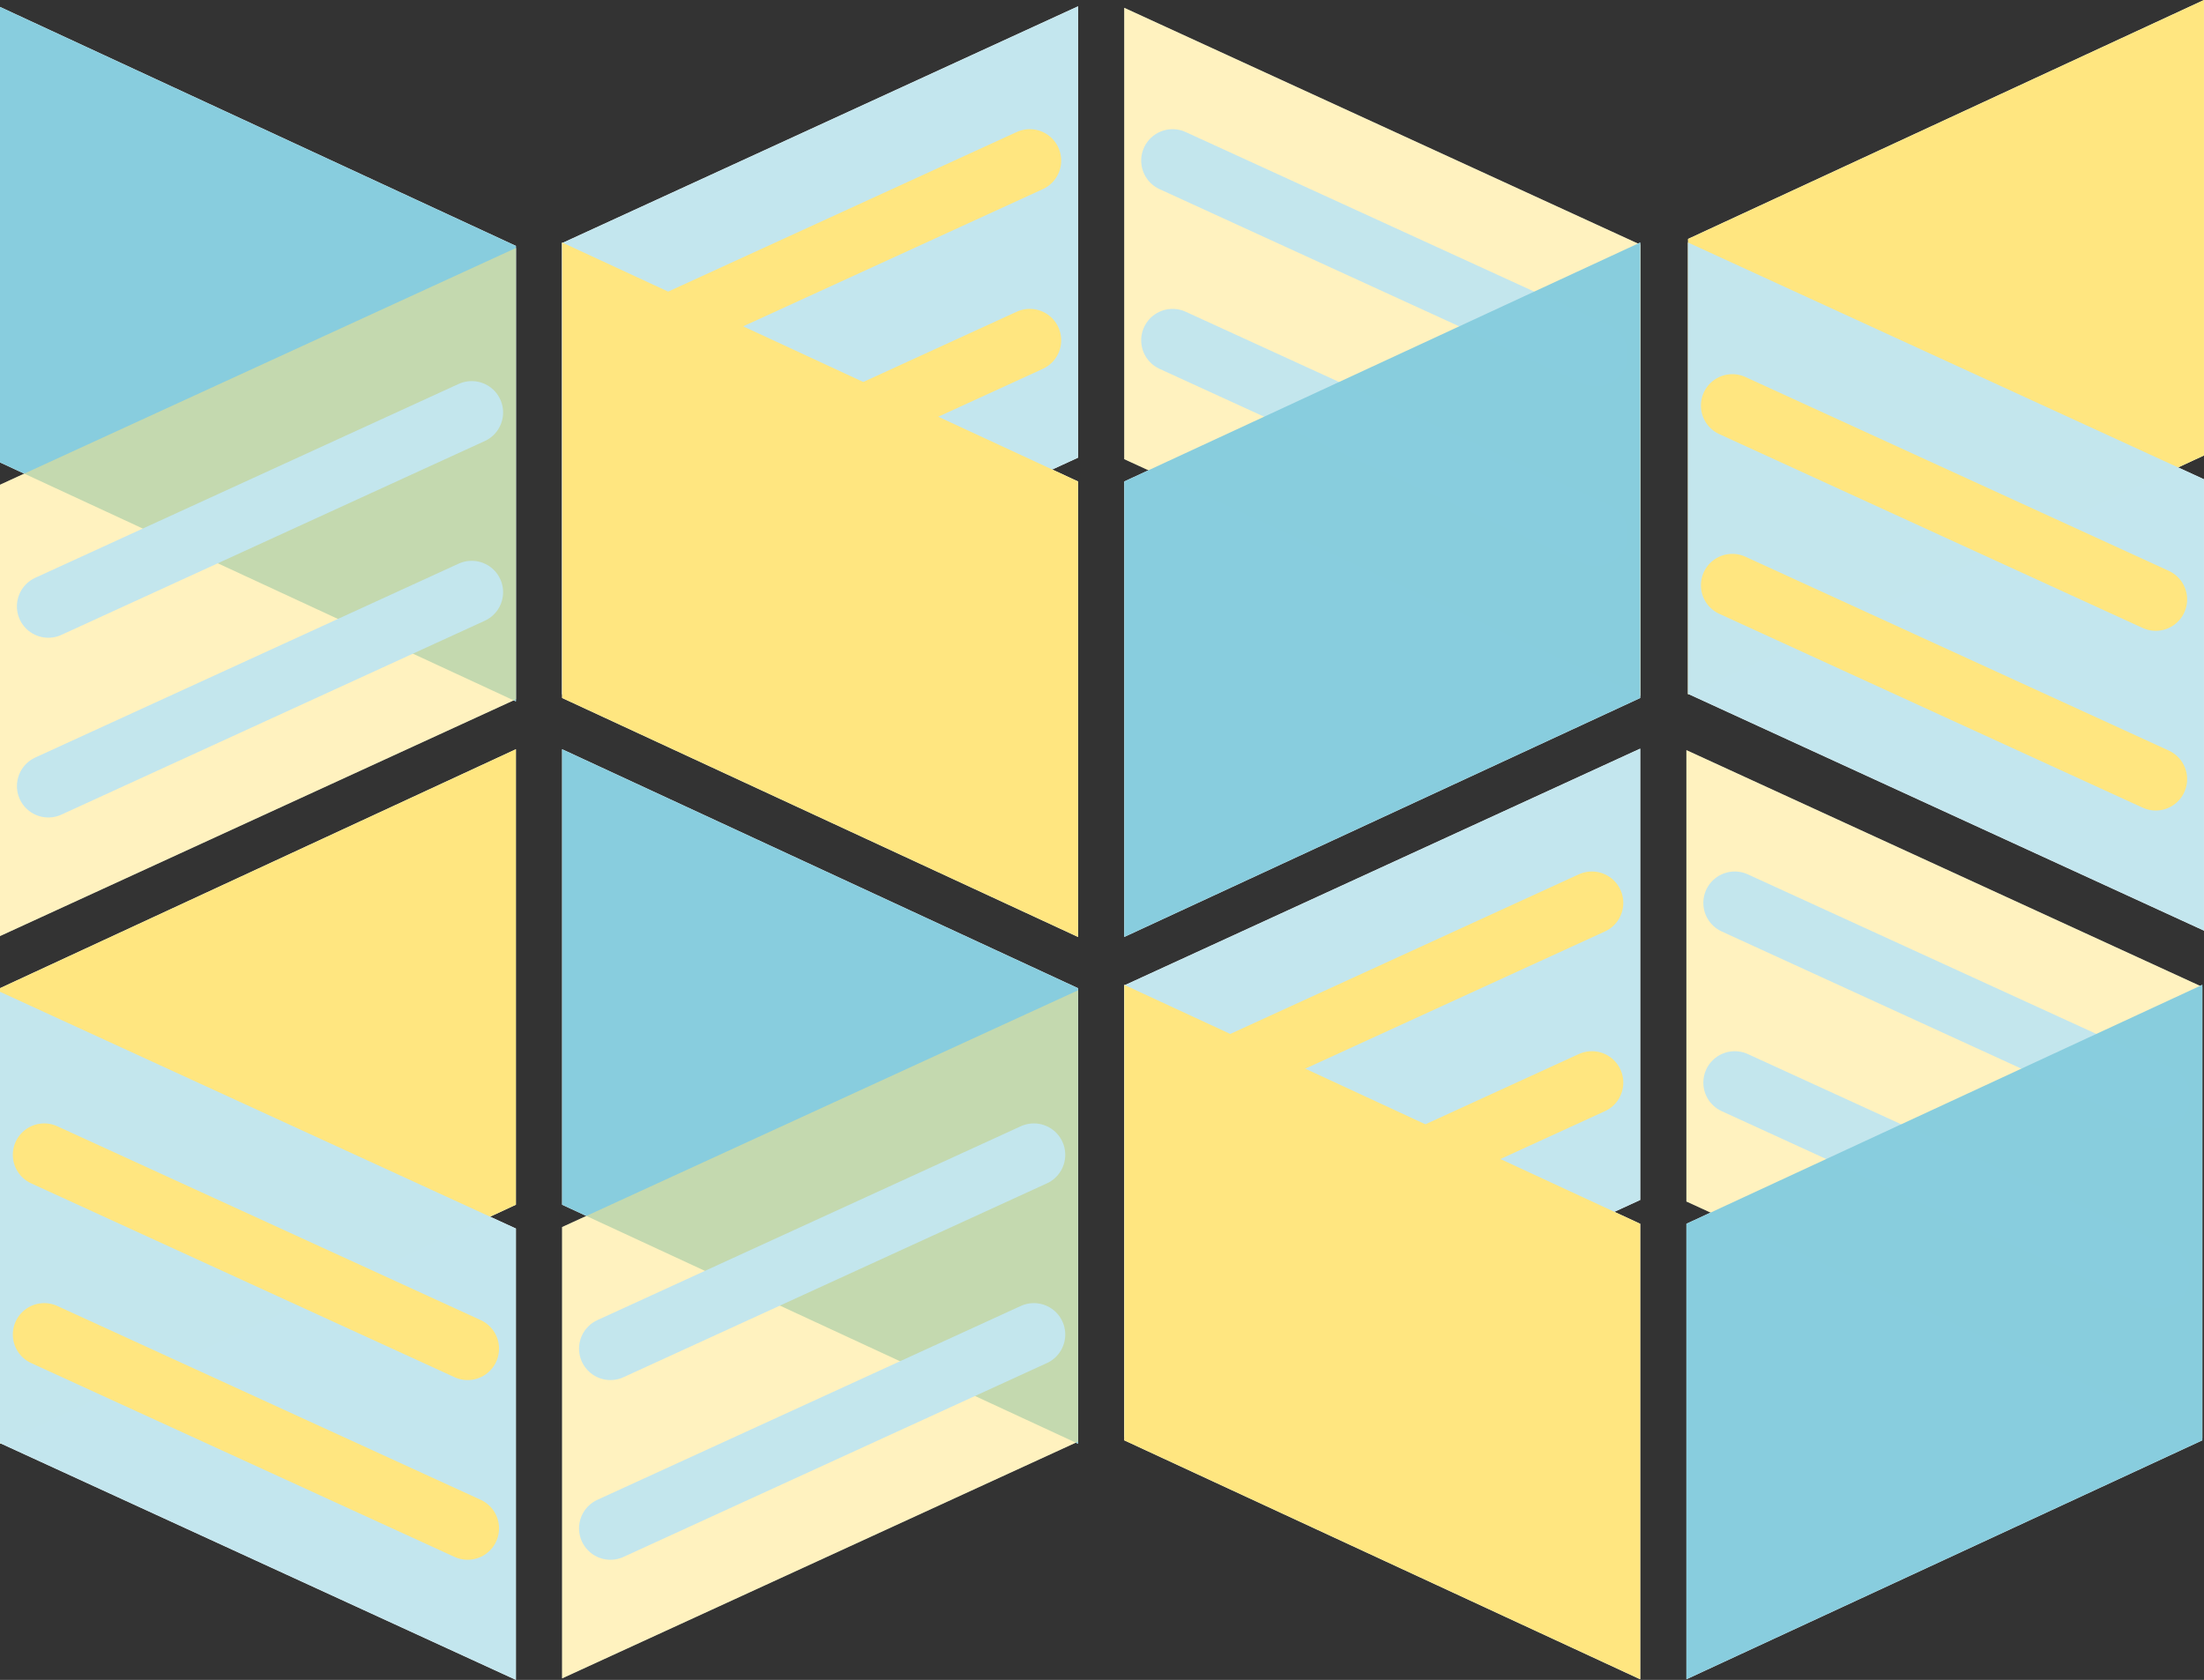 <?xml version="1.0" encoding="UTF-8" standalone="no"?>
<!-- Created with Inkscape (http://www.inkscape.org/) -->

<svg
   xmlns:dc="http://purl.org/dc/elements/1.1/"
   xmlns:cc="http://creativecommons.org/ns#"
   xmlns:rdf="http://www.w3.org/1999/02/22-rdf-syntax-ns#"
   xmlns:svg="http://www.w3.org/2000/svg"
   xmlns="http://www.w3.org/2000/svg"
   xmlns:sodipodi="http://sodipodi.sourceforge.net/DTD/sodipodi-0.dtd"
   xmlns:inkscape="http://www.inkscape.org/namespaces/inkscape"
   width="73.058mm"
   height="55.695mm"
   viewBox="0 0 73.058 55.695"
   version="1.1"
   id="svg5715"
   inkscape:version="0.92.1 r15371"
   sodipodi:docname="background.svg">
  <rect x="0" y="0" width="73.058" height="55.695" fill="#333333" stroke="none"/>
  <defs
     id="defs5709" />
  <sodipodi:namedview
     id="base"
     pagecolor="#ffffff"
     bordercolor="#666666"
     borderopacity="1.0"
     inkscape:pageopacity="0.0"
     inkscape:pageshadow="2"
     inkscape:zoom="2.8284271"
     inkscape:cx="122.06462"
     inkscape:cy="119.25455"
     inkscape:document-units="mm"
     inkscape:current-layer="g4867"
     showgrid="false"
     inkscape:window-width="1536"
     inkscape:window-height="801"
     inkscape:window-x="-8"
     inkscape:window-y="-8"
     inkscape:window-maximized="1"
     fit-margin-top="0"
     fit-margin-left="0"
     fit-margin-right="0"
     fit-margin-bottom="0" />
  <g
     inkscape:label="Layer 1"
     inkscape:groupmode="layer"
     id="layer1"
     transform="translate(45.936,17.627)">
    <g
       id="g4867">
      <path
         id="rect6625-6-7-8-5"
         d="M -27.303,38.018 V 23.056 l 17.101,-7.85 v 14.963 z"
         style="opacity:1;fill:#ffffff;fill-opacity:1;fill-rule:nonzero;stroke:#000000;stroke-width:0;stroke-linecap:round;stroke-linejoin:miter;stroke-miterlimit:4;stroke-dasharray:none;stroke-dashoffset:0;stroke-opacity:1;paint-order:stroke fill markers"
         inkscape:connector-curvature="0" />
      <path
         id="rect6625-6-4-4-7-86"
         d="M 9.965,38.048 V 22.947 L 27.066,15.025 V 30.126 Z"
         style="opacity:1;fill:#ffffff;fill-opacity:1;fill-rule:nonzero;stroke:#000000;stroke-width:0;stroke-linecap:round;stroke-linejoin:miter;stroke-miterlimit:4;stroke-dasharray:none;stroke-dashoffset:0;stroke-opacity:1;paint-order:stroke fill markers"
         inkscape:connector-curvature="0" />
      <path
         inkscape:connector-curvature="0"
         id="rect6625-0-73-5-28"
         d="M 8.433,38.048 V 22.947 L -8.669,15.025 v 15.101 z"
         style="opacity:1;fill:#ffffff;fill-opacity:1;fill-rule:nonzero;stroke:#000000;stroke-width:0;stroke-linecap:round;stroke-linejoin:miter;stroke-miterlimit:4;stroke-dasharray:none;stroke-dashoffset:0;stroke-opacity:1;paint-order:stroke fill markers" />
      <path
         id="rect6625-6-4-4-8"
         d="M -27.303,7.214 V 22.315 l 17.101,7.923 V 15.136 Z"
         style="opacity:1;fill:#ffffff;fill-opacity:1;fill-rule:nonzero;stroke:#000000;stroke-width:0;stroke-linecap:round;stroke-linejoin:miter;stroke-miterlimit:4;stroke-dasharray:none;stroke-dashoffset:0;stroke-opacity:1;paint-order:stroke fill markers"
         inkscape:connector-curvature="0" />
      <path
         inkscape:connector-curvature="0"
         id="rect6625-0-73-53"
         d="M -28.835,7.214 V 22.315 L -45.936,30.237 V 15.136 Z"
         style="opacity:1;fill:#ffffff;fill-opacity:1;fill-rule:nonzero;stroke:#000000;stroke-width:0;stroke-linecap:round;stroke-linejoin:miter;stroke-miterlimit:4;stroke-dasharray:none;stroke-dashoffset:0;stroke-opacity:1;paint-order:stroke fill markers" />
      <path
         sodipodi:nodetypes="cc"
         inkscape:connector-curvature="0"
         id="path4969-09-9"
         d="m -44.47,28.533 14.035,6.427"
         style="opacity:1;fill:#ffffff;fill-opacity:1;stroke:#000000;stroke-width:0;stroke-linecap:round;stroke-linejoin:miter;stroke-miterlimit:4;stroke-dasharray:none;stroke-opacity:1" />
      <path
         sodipodi:nodetypes="cc"
         inkscape:connector-curvature="0"
         id="path4969-8-5-4"
         d="m -44.47,26.557 14.035,6.427"
         style="opacity:1;fill:#ffffff;fill-opacity:1;stroke:#000000;stroke-width:0;stroke-linecap:round;stroke-linejoin:miter;stroke-miterlimit:4;stroke-dasharray:none;stroke-opacity:1" />
      <path
         sodipodi:nodetypes="cc"
         inkscape:connector-curvature="0"
         id="path4969-0-8-6"
         d="m -44.47,26.557 14.035,6.427"
         style="opacity:1;fill:#ffffff;fill-opacity:1;stroke:#000000;stroke-width:0;stroke-linecap:round;stroke-linejoin:miter;stroke-miterlimit:4;stroke-dasharray:none;stroke-opacity:1" />
      <path
         sodipodi:nodetypes="cc"
         inkscape:connector-curvature="0"
         id="path4969-8-9-0-0"
         d="m -44.47,24.581 14.035,6.427"
         style="opacity:1;fill:#ffffff;fill-opacity:1;stroke:#000000;stroke-width:0;stroke-linecap:round;stroke-linejoin:miter;stroke-miterlimit:4;stroke-dasharray:none;stroke-opacity:1" />
      <path
         sodipodi:nodetypes="cc"
         inkscape:connector-curvature="0"
         id="path4969-8-0-6-1"
         d="m -44.47,22.605 14.035,6.427"
         style="opacity:1;fill:#ffffff;fill-opacity:1;stroke:#000000;stroke-width:0;stroke-linecap:round;stroke-linejoin:miter;stroke-miterlimit:4;stroke-dasharray:none;stroke-opacity:1" />
      <path
         sodipodi:nodetypes="cc"
         inkscape:connector-curvature="0"
         id="path4969-8-9-5-4-65"
         d="m -44.47,20.63 14.035,6.427"
         style="opacity:1;fill:#ffffff;fill-opacity:1;stroke:#000000;stroke-width:0;stroke-linecap:round;stroke-linejoin:miter;stroke-miterlimit:4;stroke-dasharray:none;stroke-opacity:1" />
      <path
         sodipodi:nodetypes="cc"
         inkscape:connector-curvature="0"
         id="path4969-8-1-2-77"
         d="m -44.47,18.654 14.035,6.427"
         style="opacity:1;fill:#ffffff;fill-opacity:1;stroke:#000000;stroke-width:0;stroke-linecap:round;stroke-linejoin:miter;stroke-miterlimit:4;stroke-dasharray:none;stroke-opacity:1" />
      <path
         sodipodi:nodetypes="cc"
         inkscape:connector-curvature="0"
         id="path4969-87-8-1"
         d="m -11.666,28.533 -14.035,6.427"
         style="opacity:1;fill:#ffffff;fill-opacity:1;stroke:#000000;stroke-width:0;stroke-linecap:round;stroke-linejoin:miter;stroke-miterlimit:4;stroke-dasharray:none;stroke-opacity:1" />
      <path
         sodipodi:nodetypes="cc"
         inkscape:connector-curvature="0"
         id="path4969-8-96-2-60"
         d="m -11.666,26.557 -14.035,6.427"
         style="opacity:1;fill:#ffffff;fill-opacity:1;stroke:#000000;stroke-width:0;stroke-linecap:round;stroke-linejoin:miter;stroke-miterlimit:4;stroke-dasharray:none;stroke-opacity:1" />
      <path
         sodipodi:nodetypes="cc"
         inkscape:connector-curvature="0"
         id="path4969-8-9-6-8-2"
         d="m -11.666,24.581 -14.035,6.427"
         style="opacity:1;fill:#ffffff;fill-opacity:1;stroke:#000000;stroke-width:0;stroke-linecap:round;stroke-linejoin:miter;stroke-miterlimit:4;stroke-dasharray:none;stroke-opacity:1" />
      <path
         sodipodi:nodetypes="cc"
         inkscape:connector-curvature="0"
         id="path4969-8-0-3-7-0"
         d="m -11.666,22.605 -14.035,6.427"
         style="opacity:1;fill:#ffffff;fill-opacity:1;stroke:#000000;stroke-width:0;stroke-linecap:round;stroke-linejoin:miter;stroke-miterlimit:4;stroke-dasharray:none;stroke-opacity:1" />
      <path
         sodipodi:nodetypes="cc"
         inkscape:connector-curvature="0"
         id="path4969-8-9-5-6-9-61"
         d="m -11.666,20.63 -14.035,6.427"
         style="opacity:1;fill:#ffffff;fill-opacity:1;stroke:#000000;stroke-width:0;stroke-linecap:round;stroke-linejoin:miter;stroke-miterlimit:4;stroke-dasharray:none;stroke-opacity:1" />
      <path
         sodipodi:nodetypes="cc"
         inkscape:connector-curvature="0"
         id="path4969-8-1-7-4-63"
         d="m -11.666,18.654 -14.035,6.427"
         style="opacity:1;fill:#ffffff;fill-opacity:1;stroke:#000000;stroke-width:0;stroke-linecap:round;stroke-linejoin:miter;stroke-miterlimit:4;stroke-dasharray:none;stroke-opacity:1" />
      <path
         id="rect6625-6-7-8-8-03"
         d="M 9.965,7.244 V 22.207 L 27.066,30.057 V 15.094 Z"
         style="opacity:1;fill:#ffffff;fill-opacity:1;fill-rule:nonzero;stroke:#000000;stroke-width:0;stroke-linecap:round;stroke-linejoin:miter;stroke-miterlimit:4;stroke-dasharray:none;stroke-dashoffset:0;stroke-opacity:1;paint-order:stroke fill markers"
         inkscape:connector-curvature="0" />
      <path
         id="rect6625-8-3-5-6"
         d="M 8.433,7.194 V 22.157 L -8.669,30.007 V 15.044 Z"
         style="opacity:1;fill:#ffffff;fill-opacity:1;fill-rule:nonzero;stroke:#000000;stroke-width:0;stroke-linecap:round;stroke-linejoin:miter;stroke-miterlimit:4;stroke-dasharray:none;stroke-dashoffset:0;stroke-opacity:1;paint-order:stroke fill markers"
         inkscape:connector-curvature="0" />
      <path
         sodipodi:nodetypes="cc"
         inkscape:connector-curvature="0"
         id="path4969-09-8-1"
         d="M -7.202,16.729 6.832,10.301"
         style="opacity:1;fill:#ffffff;fill-opacity:1;stroke:#000000;stroke-width:0;stroke-linecap:round;stroke-linejoin:miter;stroke-miterlimit:4;stroke-dasharray:none;stroke-opacity:1" />
      <path
         sodipodi:nodetypes="cc"
         inkscape:connector-curvature="0"
         id="path4969-8-5-5-8"
         d="M -7.202,18.705 6.832,12.277"
         style="opacity:1;fill:#ffffff;fill-opacity:1;stroke:#000000;stroke-width:0;stroke-linecap:round;stroke-linejoin:miter;stroke-miterlimit:4;stroke-dasharray:none;stroke-opacity:1" />
      <path
         sodipodi:nodetypes="cc"
         inkscape:connector-curvature="0"
         id="path4969-0-8-5-8"
         d="M -7.202,18.705 6.832,12.277"
         style="opacity:1;fill:#ffffff;fill-opacity:1;stroke:#000000;stroke-width:0;stroke-linecap:round;stroke-linejoin:miter;stroke-miterlimit:4;stroke-dasharray:none;stroke-opacity:1" />
      <path
         sodipodi:nodetypes="cc"
         inkscape:connector-curvature="0"
         id="path4969-8-9-0-9-7"
         d="M -7.202,20.681 6.832,14.253"
         style="opacity:1;fill:#ffffff;fill-opacity:1;stroke:#000000;stroke-width:0;stroke-linecap:round;stroke-linejoin:miter;stroke-miterlimit:4;stroke-dasharray:none;stroke-opacity:1" />
      <path
         sodipodi:nodetypes="cc"
         inkscape:connector-curvature="0"
         id="path4969-8-0-6-0-4"
         d="M -7.202,22.657 6.832,16.229"
         style="opacity:1;fill:#ffffff;fill-opacity:1;stroke:#000000;stroke-width:0;stroke-linecap:round;stroke-linejoin:miter;stroke-miterlimit:4;stroke-dasharray:none;stroke-opacity:1" />
      <path
         sodipodi:nodetypes="cc"
         inkscape:connector-curvature="0"
         id="path4969-8-9-5-4-3-9"
         d="M -7.202,24.632 6.832,18.205"
         style="opacity:1;fill:#ffffff;fill-opacity:1;stroke:#000000;stroke-width:0;stroke-linecap:round;stroke-linejoin:miter;stroke-miterlimit:4;stroke-dasharray:none;stroke-opacity:1" />
      <path
         sodipodi:nodetypes="cc"
         inkscape:connector-curvature="0"
         id="path4969-8-1-2-7-74"
         d="M -7.202,26.608 6.832,20.181"
         style="opacity:1;fill:#ffffff;fill-opacity:1;stroke:#000000;stroke-width:0;stroke-linecap:round;stroke-linejoin:miter;stroke-miterlimit:4;stroke-dasharray:none;stroke-opacity:1" />
      <path
         sodipodi:nodetypes="cc"
         inkscape:connector-curvature="0"
         id="path4969-87-8-0-7"
         d="M 25.602,16.729 11.567,10.301"
         style="opacity:1;fill:#ffffff;fill-opacity:1;stroke:#000000;stroke-width:0;stroke-linecap:round;stroke-linejoin:miter;stroke-miterlimit:4;stroke-dasharray:none;stroke-opacity:1" />
      <path
         sodipodi:nodetypes="cc"
         inkscape:connector-curvature="0"
         id="path4969-8-96-2-8-63"
         d="M 25.602,18.705 11.567,12.277"
         style="opacity:1;fill:#ffffff;fill-opacity:1;stroke:#000000;stroke-width:0;stroke-linecap:round;stroke-linejoin:miter;stroke-miterlimit:4;stroke-dasharray:none;stroke-opacity:1" />
      <path
         sodipodi:nodetypes="cc"
         inkscape:connector-curvature="0"
         id="path4969-8-9-6-8-7-3"
         d="M 25.602,20.681 11.567,14.253"
         style="opacity:1;fill:#ffffff;fill-opacity:1;stroke:#000000;stroke-width:0;stroke-linecap:round;stroke-linejoin:miter;stroke-miterlimit:4;stroke-dasharray:none;stroke-opacity:1" />
      <path
         sodipodi:nodetypes="cc"
         inkscape:connector-curvature="0"
         id="path4969-8-0-3-7-4-6"
         d="M 25.602,22.657 11.567,16.229"
         style="opacity:1;fill:#ffffff;fill-opacity:1;stroke:#000000;stroke-width:0;stroke-linecap:round;stroke-linejoin:miter;stroke-miterlimit:4;stroke-dasharray:none;stroke-opacity:1" />
      <path
         sodipodi:nodetypes="cc"
         inkscape:connector-curvature="0"
         id="path4969-8-9-5-6-9-6-7"
         d="M 25.602,24.632 11.567,18.205"
         style="opacity:1;fill:#ffffff;fill-opacity:1;stroke:#000000;stroke-width:0;stroke-linecap:round;stroke-linejoin:miter;stroke-miterlimit:4;stroke-dasharray:none;stroke-opacity:1" />
      <path
         sodipodi:nodetypes="cc"
         inkscape:connector-curvature="0"
         id="path4969-8-1-7-4-6-30"
         d="M 25.602,26.608 11.567,20.181"
         style="opacity:1;fill:#ffffff;fill-opacity:1;stroke:#000000;stroke-width:0;stroke-linecap:round;stroke-linejoin:miter;stroke-miterlimit:4;stroke-dasharray:none;stroke-opacity:1" />
      <path
         id="rect6625-6-4-4"
         d="M -27.303,7.214 V 22.315 l 17.101,7.923 V 15.136 Z"
         style="opacity:0.99;fill:#87cdde;fill-opacity:1;fill-rule:nonzero;stroke:none;stroke-width:0.13;stroke-linecap:square;stroke-linejoin:miter;stroke-miterlimit:4;stroke-dasharray:none;stroke-dashoffset:0;stroke-opacity:1;paint-order:stroke fill markers"
         inkscape:connector-curvature="0" />
      <path
         id="rect6625-6-7-8"
         d="M -27.303,38.018 V 23.056 l 17.101,-7.85 v 14.963 z"
         style="opacity:0.5;fill:#ffe680;fill-opacity:1;fill-rule:nonzero;stroke:none;stroke-width:0.13;stroke-linecap:square;stroke-linejoin:miter;stroke-miterlimit:4;stroke-dasharray:none;stroke-dashoffset:0;stroke-opacity:1;paint-order:stroke fill markers"
         inkscape:connector-curvature="0" />
      <path
         id="rect6625-8-3-7"
         d="M -28.835,38.068 V 23.105 l -17.101,-7.85 v 14.963 z"
         style="opacity:1;fill:#ffffff;fill-opacity:1;fill-rule:nonzero;stroke:#000000;stroke-width:0;stroke-linecap:round;stroke-linejoin:miter;stroke-miterlimit:4;stroke-dasharray:none;stroke-dashoffset:0;stroke-opacity:1;paint-order:stroke fill markers"
         inkscape:connector-curvature="0" />
      <path
         inkscape:connector-curvature="0"
         id="rect6625-0-73"
         d="M -28.835,7.214 V 22.315 L -45.936,30.237 V 15.136 Z"
         style="opacity:1;fill:#ffe680;fill-opacity:1;fill-rule:nonzero;stroke:none;stroke-width:0.13;stroke-linecap:square;stroke-linejoin:miter;stroke-miterlimit:4;stroke-dasharray:none;stroke-dashoffset:0;stroke-opacity:1;paint-order:stroke fill markers" />
      <path
         id="rect6625-8-3"
         d="M -28.835,38.068 V 23.105 l -17.101,-7.85 v 14.963 z"
         style="opacity:0.99;fill:#c3e6ee;fill-opacity:1;fill-rule:nonzero;stroke:none;stroke-width:0.13;stroke-linecap:square;stroke-linejoin:miter;stroke-miterlimit:4;stroke-dasharray:none;stroke-dashoffset:0;stroke-opacity:1;paint-order:stroke fill markers"
         inkscape:connector-curvature="0" />
      <path
         sodipodi:nodetypes="cc"
         inkscape:connector-curvature="0"
         id="path4969-8-0-6"
         d="m -44.47,26.618 14.035,6.427"
         style="opacity:1;fill:#ffffff;fill-opacity:1;stroke:#ffe680;stroke-width:2.082;stroke-linecap:round;stroke-linejoin:bevel;stroke-miterlimit:4;stroke-dasharray:none;stroke-opacity:1" />
      <path
         sodipodi:nodetypes="cc"
         inkscape:connector-curvature="0"
         id="path4969-8-1-2"
         d="m -44.47,20.66 14.035,6.427"
         style="opacity:1;fill:#ffffff;fill-opacity:1;stroke:#ffe680;stroke-width:2.082;stroke-linecap:round;stroke-linejoin:round;stroke-miterlimit:4;stroke-dasharray:none;stroke-opacity:1" />
      <path
         sodipodi:nodetypes="cc"
         inkscape:connector-curvature="0"
         id="path4969-8-0-3-7"
         d="m -11.666,26.618 -14.035,6.427"
         style="opacity:0.99;fill:#ffffff;fill-opacity:1;stroke:#c3e6ee;stroke-width:2.082;stroke-linecap:round;stroke-linejoin:bevel;stroke-miterlimit:4;stroke-dasharray:none;stroke-opacity:1" />
      <path
         sodipodi:nodetypes="cc"
         inkscape:connector-curvature="0"
         id="path4969-8-1-7-4"
         d="m -11.666,20.66 -14.035,6.427"
         style="opacity:0.99;fill:#ffffff;fill-opacity:1;stroke:#c3e6ee;stroke-width:2.082;stroke-linecap:round;stroke-linejoin:bevel;stroke-miterlimit:4;stroke-dasharray:none;stroke-opacity:1" />
      <path
         id="rect6625-6-7-8-8"
         d="M 9.965,7.244 V 22.207 L 27.066,30.057 V 15.094 Z"
         style="opacity:0.5;fill:#ffe680;fill-opacity:1;fill-rule:nonzero;stroke:none;stroke-width:0.13;stroke-linecap:square;stroke-linejoin:miter;stroke-miterlimit:4;stroke-dasharray:none;stroke-dashoffset:0;stroke-opacity:1;paint-order:stroke fill markers"
         inkscape:connector-curvature="0" />
      <path
         id="rect6625-8-3-5"
         d="M 8.433,7.194 V 22.157 L -8.669,30.007 V 15.044 Z"
         style="opacity:0.99;fill:#c3e6ee;fill-opacity:1;fill-rule:nonzero;stroke:none;stroke-width:0.13;stroke-linecap:square;stroke-linejoin:miter;stroke-miterlimit:4;stroke-dasharray:none;stroke-dashoffset:0;stroke-opacity:1;paint-order:stroke fill markers"
         inkscape:connector-curvature="0" />
      <path
         sodipodi:nodetypes="cc"
         inkscape:connector-curvature="0"
         id="path4969-09-8"
         d="M -7.202,18.735 6.832,12.308"
         style="opacity:1;fill:#ffffff;fill-opacity:1;stroke:#ffe680;stroke-width:2.082;stroke-linecap:round;stroke-linejoin:bevel;stroke-miterlimit:4;stroke-dasharray:none;stroke-opacity:1" />
      <path
         sodipodi:nodetypes="cc"
         inkscape:connector-curvature="0"
         id="path4969-8-9-0-9"
         d="M -7.202,24.693 6.832,18.266"
         style="opacity:1;fill:#ffffff;fill-opacity:1;stroke:#ffe680;stroke-width:2.082;stroke-linecap:round;stroke-linejoin:bevel;stroke-miterlimit:4;stroke-dasharray:none;stroke-opacity:1" />
      <path
         inkscape:connector-curvature="0"
         id="rect6625-0-73-5"
         d="M 8.433,38.048 V 22.947 L -8.669,15.025 v 15.101 z"
         style="opacity:1;fill:#ffe680;fill-opacity:1;fill-rule:nonzero;stroke:none;stroke-width:0.13;stroke-linecap:square;stroke-linejoin:miter;stroke-miterlimit:4;stroke-dasharray:none;stroke-dashoffset:0;stroke-opacity:1;paint-order:stroke fill markers" />
      <path
         sodipodi:nodetypes="cc"
         inkscape:connector-curvature="0"
         id="path4969-87-8-0"
         d="M 25.602,18.735 11.567,12.308"
         style="opacity:0.99;fill:#ffffff;fill-opacity:1;stroke:#c3e6ee;stroke-width:2.082;stroke-linecap:round;stroke-linejoin:bevel;stroke-miterlimit:4;stroke-dasharray:none;stroke-opacity:1" />
      <path
         sodipodi:nodetypes="cc"
         inkscape:connector-curvature="0"
         id="path4969-8-9-6-8-7"
         d="M 25.602,24.693 11.567,18.266"
         style="opacity:0.99;fill:#ffffff;fill-opacity:1;stroke:#c3e6ee;stroke-width:2.082;stroke-linecap:round;stroke-linejoin:bevel;stroke-miterlimit:4;stroke-dasharray:none;stroke-opacity:1" />
      <path
         id="rect6625-6-4-4-7"
         d="M 9.965,38.048 V 22.947 L 27.066,15.025 V 30.126 Z"
         style="opacity:0.99;fill:#87cdde;fill-opacity:1;fill-rule:nonzero;stroke:none;stroke-width:0.13;stroke-linecap:square;stroke-linejoin:miter;stroke-miterlimit:4;stroke-dasharray:none;stroke-dashoffset:0;stroke-opacity:1;paint-order:stroke fill markers"
         inkscape:connector-curvature="0" />
      <path
         id="rect6625-6-7-8-5-4"
         d="M -45.936,13.407 V -1.555 l 17.101,-7.85 v 14.963 z"
         style="opacity:1;fill:#ffffff;fill-opacity:1;fill-rule:nonzero;stroke:#000000;stroke-width:0;stroke-linecap:round;stroke-linejoin:miter;stroke-miterlimit:4;stroke-dasharray:none;stroke-dashoffset:0;stroke-opacity:1;paint-order:stroke fill markers"
         inkscape:connector-curvature="0" />
      <path
         id="rect6625-6-4-4-7-86-3"
         d="M -8.669,13.437 V -1.664 L 8.433,-9.586 v 15.101 z"
         style="opacity:1;fill:#ffffff;fill-opacity:1;fill-rule:nonzero;stroke:#000000;stroke-width:0;stroke-linecap:round;stroke-linejoin:miter;stroke-miterlimit:4;stroke-dasharray:none;stroke-dashoffset:0;stroke-opacity:1;paint-order:stroke fill markers"
         inkscape:connector-curvature="0" />
      <path
         inkscape:connector-curvature="0"
         id="rect6625-0-73-5-28-5"
         d="M -10.201,13.437 V -1.664 l -17.101,-7.923 v 15.101 z"
         style="opacity:1;fill:#ffffff;fill-opacity:1;fill-rule:nonzero;stroke:#000000;stroke-width:0;stroke-linecap:round;stroke-linejoin:miter;stroke-miterlimit:4;stroke-dasharray:none;stroke-dashoffset:0;stroke-opacity:1;paint-order:stroke fill markers" />
      <path
         id="rect6625-6-4-4-8-7"
         d="m -45.936,-17.397 v 15.101 l 17.101,7.923 v -15.101 z"
         style="opacity:1;fill:#ffffff;fill-opacity:1;fill-rule:nonzero;stroke:#000000;stroke-width:0;stroke-linecap:round;stroke-linejoin:miter;stroke-miterlimit:4;stroke-dasharray:none;stroke-dashoffset:0;stroke-opacity:1;paint-order:stroke fill markers"
         inkscape:connector-curvature="0" />
      <path
         sodipodi:nodetypes="cc"
         inkscape:connector-curvature="0"
         id="path4969-87-8-1-3"
         d="M -30.3,3.922 -44.334,10.35"
         style="opacity:1;fill:#ffffff;fill-opacity:1;stroke:#000000;stroke-width:0;stroke-linecap:round;stroke-linejoin:miter;stroke-miterlimit:4;stroke-dasharray:none;stroke-opacity:1" />
      <path
         sodipodi:nodetypes="cc"
         inkscape:connector-curvature="0"
         id="path4969-8-96-2-60-2"
         d="m -30.3,1.946 -14.035,6.427"
         style="opacity:1;fill:#ffffff;fill-opacity:1;stroke:#000000;stroke-width:0;stroke-linecap:round;stroke-linejoin:miter;stroke-miterlimit:4;stroke-dasharray:none;stroke-opacity:1" />
      <path
         sodipodi:nodetypes="cc"
         inkscape:connector-curvature="0"
         id="path4969-8-9-6-8-2-8"
         d="M -30.3,-0.03 -44.334,6.398"
         style="opacity:1;fill:#ffffff;fill-opacity:1;stroke:#000000;stroke-width:0;stroke-linecap:round;stroke-linejoin:miter;stroke-miterlimit:4;stroke-dasharray:none;stroke-opacity:1" />
      <path
         sodipodi:nodetypes="cc"
         inkscape:connector-curvature="0"
         id="path4969-8-0-3-7-0-1"
         d="M -30.3,-2.006 -44.334,4.422"
         style="opacity:1;fill:#ffffff;fill-opacity:1;stroke:#000000;stroke-width:0;stroke-linecap:round;stroke-linejoin:miter;stroke-miterlimit:4;stroke-dasharray:none;stroke-opacity:1" />
      <path
         sodipodi:nodetypes="cc"
         inkscape:connector-curvature="0"
         id="path4969-8-9-5-6-9-61-9"
         d="m -30.3,-3.981 -14.035,6.427"
         style="opacity:1;fill:#ffffff;fill-opacity:1;stroke:#000000;stroke-width:0;stroke-linecap:round;stroke-linejoin:miter;stroke-miterlimit:4;stroke-dasharray:none;stroke-opacity:1" />
      <path
         sodipodi:nodetypes="cc"
         inkscape:connector-curvature="0"
         id="path4969-8-1-7-4-63-0"
         d="M -30.3,-5.957 -44.334,0.47"
         style="opacity:1;fill:#ffffff;fill-opacity:1;stroke:#000000;stroke-width:0;stroke-linecap:round;stroke-linejoin:miter;stroke-miterlimit:4;stroke-dasharray:none;stroke-opacity:1" />
      <path
         id="rect6625-6-7-8-8-03-2"
         d="M -8.669,-17.367 V -2.404 L 8.433,5.446 V -9.517 Z"
         style="opacity:1;fill:#ffffff;fill-opacity:1;fill-rule:nonzero;stroke:#000000;stroke-width:0;stroke-linecap:round;stroke-linejoin:miter;stroke-miterlimit:4;stroke-dasharray:none;stroke-dashoffset:0;stroke-opacity:1;paint-order:stroke fill markers"
         inkscape:connector-curvature="0" />
      <path
         id="rect6625-8-3-5-6-5"
         d="m -10.201,-17.417 v 14.963 l -17.101,7.85 v -14.963 z"
         style="opacity:1;fill:#ffffff;fill-opacity:1;fill-rule:nonzero;stroke:#000000;stroke-width:0;stroke-linecap:round;stroke-linejoin:miter;stroke-miterlimit:4;stroke-dasharray:none;stroke-dashoffset:0;stroke-opacity:1;paint-order:stroke fill markers"
         inkscape:connector-curvature="0" />
      <path
         sodipodi:nodetypes="cc"
         inkscape:connector-curvature="0"
         id="path4969-09-8-1-8"
         d="m -25.836,-7.882 14.035,-6.427"
         style="opacity:1;fill:#ffffff;fill-opacity:1;stroke:#000000;stroke-width:0;stroke-linecap:round;stroke-linejoin:miter;stroke-miterlimit:4;stroke-dasharray:none;stroke-opacity:1" />
      <path
         sodipodi:nodetypes="cc"
         inkscape:connector-curvature="0"
         id="path4969-8-5-5-8-5"
         d="m -25.836,-5.906 14.035,-6.427"
         style="opacity:1;fill:#ffffff;fill-opacity:1;stroke:#000000;stroke-width:0;stroke-linecap:round;stroke-linejoin:miter;stroke-miterlimit:4;stroke-dasharray:none;stroke-opacity:1" />
      <path
         sodipodi:nodetypes="cc"
         inkscape:connector-curvature="0"
         id="path4969-0-8-5-8-0"
         d="m -25.836,-5.906 14.035,-6.427"
         style="opacity:1;fill:#ffffff;fill-opacity:1;stroke:#000000;stroke-width:0;stroke-linecap:round;stroke-linejoin:miter;stroke-miterlimit:4;stroke-dasharray:none;stroke-opacity:1" />
      <path
         sodipodi:nodetypes="cc"
         inkscape:connector-curvature="0"
         id="path4969-8-9-0-9-7-9"
         d="m -25.836,-3.93 14.035,-6.427"
         style="opacity:1;fill:#ffffff;fill-opacity:1;stroke:#000000;stroke-width:0;stroke-linecap:round;stroke-linejoin:miter;stroke-miterlimit:4;stroke-dasharray:none;stroke-opacity:1" />
      <path
         sodipodi:nodetypes="cc"
         inkscape:connector-curvature="0"
         id="path4969-8-0-6-0-4-9"
         d="m -25.836,-1.954 14.035,-6.427"
         style="opacity:1;fill:#ffffff;fill-opacity:1;stroke:#000000;stroke-width:0;stroke-linecap:round;stroke-linejoin:miter;stroke-miterlimit:4;stroke-dasharray:none;stroke-opacity:1" />
      <path
         sodipodi:nodetypes="cc"
         inkscape:connector-curvature="0"
         id="path4969-8-9-5-4-3-9-6"
         d="m -25.836,0.021 14.035,-6.427"
         style="opacity:1;fill:#ffffff;fill-opacity:1;stroke:#000000;stroke-width:0;stroke-linecap:round;stroke-linejoin:miter;stroke-miterlimit:4;stroke-dasharray:none;stroke-opacity:1" />
      <path
         sodipodi:nodetypes="cc"
         inkscape:connector-curvature="0"
         id="path4969-8-1-2-7-74-9"
         d="m -25.836,1.997 14.035,-6.427"
         style="opacity:1;fill:#ffffff;fill-opacity:1;stroke:#000000;stroke-width:0;stroke-linecap:round;stroke-linejoin:miter;stroke-miterlimit:4;stroke-dasharray:none;stroke-opacity:1" />
      <path
         sodipodi:nodetypes="cc"
         inkscape:connector-curvature="0"
         id="path4969-87-8-0-7-2"
         d="M 6.968,-7.882 -7.067,-14.31"
         style="opacity:1;fill:#ffffff;fill-opacity:1;stroke:#000000;stroke-width:0;stroke-linecap:round;stroke-linejoin:miter;stroke-miterlimit:4;stroke-dasharray:none;stroke-opacity:1" />
      <path
         sodipodi:nodetypes="cc"
         inkscape:connector-curvature="0"
         id="path4969-8-96-2-8-63-4"
         d="M 6.968,-5.906 -7.067,-12.334"
         style="opacity:1;fill:#ffffff;fill-opacity:1;stroke:#000000;stroke-width:0;stroke-linecap:round;stroke-linejoin:miter;stroke-miterlimit:4;stroke-dasharray:none;stroke-opacity:1" />
      <path
         sodipodi:nodetypes="cc"
         inkscape:connector-curvature="0"
         id="path4969-8-9-6-8-7-3-5"
         d="M 6.968,-3.93 -7.067,-10.358"
         style="opacity:1;fill:#ffffff;fill-opacity:1;stroke:#000000;stroke-width:0;stroke-linecap:round;stroke-linejoin:miter;stroke-miterlimit:4;stroke-dasharray:none;stroke-opacity:1" />
      <path
         sodipodi:nodetypes="cc"
         inkscape:connector-curvature="0"
         id="path4969-8-0-3-7-4-6-0"
         d="M 6.968,-1.954 -7.067,-8.382"
         style="opacity:1;fill:#ffffff;fill-opacity:1;stroke:#000000;stroke-width:0;stroke-linecap:round;stroke-linejoin:miter;stroke-miterlimit:4;stroke-dasharray:none;stroke-opacity:1" />
      <path
         sodipodi:nodetypes="cc"
         inkscape:connector-curvature="0"
         id="path4969-8-9-5-6-9-6-7-0"
         d="M 6.968,0.021 -7.067,-6.406"
         style="opacity:1;fill:#ffffff;fill-opacity:1;stroke:#000000;stroke-width:0;stroke-linecap:round;stroke-linejoin:miter;stroke-miterlimit:4;stroke-dasharray:none;stroke-opacity:1" />
      <path
         sodipodi:nodetypes="cc"
         inkscape:connector-curvature="0"
         id="path4969-8-1-7-4-6-30-0"
         d="M 6.968,1.997 -7.067,-4.43"
         style="opacity:1;fill:#ffffff;fill-opacity:1;stroke:#000000;stroke-width:0;stroke-linecap:round;stroke-linejoin:miter;stroke-miterlimit:4;stroke-dasharray:none;stroke-opacity:1" />
      <path
         id="rect6625-6-4-4-5"
         d="m -45.936,-17.397 v 15.101 l 17.101,7.923 v -15.101 z"
         style="opacity:0.99;fill:#87cdde;fill-opacity:1;fill-rule:nonzero;stroke:none;stroke-width:0.13;stroke-linecap:square;stroke-linejoin:miter;stroke-miterlimit:4;stroke-dasharray:none;stroke-dashoffset:0;stroke-opacity:1;paint-order:stroke fill markers"
         inkscape:connector-curvature="0" />
      <path
         id="rect6625-6-7-8-4"
         d="M -45.936,13.407 V -1.555 l 17.101,-7.85 v 14.963 z"
         style="opacity:0.5;fill:#ffe680;fill-opacity:1;fill-rule:nonzero;stroke:none;stroke-width:0.13;stroke-linecap:square;stroke-linejoin:miter;stroke-miterlimit:4;stroke-dasharray:none;stroke-dashoffset:0;stroke-opacity:1;paint-order:stroke fill markers"
         inkscape:connector-curvature="0" />
      <path
         sodipodi:nodetypes="cc"
         inkscape:connector-curvature="0"
         id="path4969-8-0-3-7-8"
         d="M -30.3,2.007 -44.334,8.435"
         style="opacity:0.99;fill:#ffffff;fill-opacity:1;stroke:#c3e6ee;stroke-width:2.082;stroke-linecap:round;stroke-linejoin:bevel;stroke-miterlimit:4;stroke-dasharray:none;stroke-opacity:1" />
      <path
         sodipodi:nodetypes="cc"
         inkscape:connector-curvature="0"
         id="path4969-8-1-7-4-3"
         d="m -30.3,-3.951 -14.035,6.427"
         style="opacity:0.99;fill:#ffffff;fill-opacity:1;stroke:#c3e6ee;stroke-width:2.082;stroke-linecap:round;stroke-linejoin:bevel;stroke-miterlimit:4;stroke-dasharray:none;stroke-opacity:1" />
      <path
         id="rect6625-6-7-8-8-6"
         d="M -8.669,-17.367 V -2.404 L 8.433,5.446 V -9.517 Z"
         style="opacity:0.5;fill:#ffe680;fill-opacity:1;fill-rule:nonzero;stroke:none;stroke-width:0.13;stroke-linecap:square;stroke-linejoin:miter;stroke-miterlimit:4;stroke-dasharray:none;stroke-dashoffset:0;stroke-opacity:1;paint-order:stroke fill markers"
         inkscape:connector-curvature="0" />
      <path
         id="rect6625-8-3-5-5"
         d="m -10.201,-17.417 v 14.963 l -17.101,7.85 v -14.963 z"
         style="opacity:0.99;fill:#c3e6ee;fill-opacity:1;fill-rule:nonzero;stroke:none;stroke-width:0.13;stroke-linecap:square;stroke-linejoin:miter;stroke-miterlimit:4;stroke-dasharray:none;stroke-dashoffset:0;stroke-opacity:1;paint-order:stroke fill markers"
         inkscape:connector-curvature="0" />
      <path
         sodipodi:nodetypes="cc"
         inkscape:connector-curvature="0"
         id="path4969-09-8-2"
         d="m -25.836,-5.876 14.035,-6.427"
         style="opacity:1;fill:#ffffff;fill-opacity:1;stroke:#ffe680;stroke-width:2.082;stroke-linecap:round;stroke-linejoin:bevel;stroke-miterlimit:4;stroke-dasharray:none;stroke-opacity:1" />
      <path
         sodipodi:nodetypes="cc"
         inkscape:connector-curvature="0"
         id="path4969-8-9-0-9-5"
         d="m -25.836,0.082 14.035,-6.427"
         style="opacity:1;fill:#ffffff;fill-opacity:1;stroke:#ffe680;stroke-width:2.082;stroke-linecap:round;stroke-linejoin:bevel;stroke-miterlimit:4;stroke-dasharray:none;stroke-opacity:1" />
      <path
         inkscape:connector-curvature="0"
         id="rect6625-0-73-5-1"
         d="M -10.201,13.437 V -1.664 l -17.101,-7.923 v 15.101 z"
         style="opacity:1;fill:#ffe680;fill-opacity:1;fill-rule:nonzero;stroke:none;stroke-width:0.13;stroke-linecap:square;stroke-linejoin:miter;stroke-miterlimit:4;stroke-dasharray:none;stroke-dashoffset:0;stroke-opacity:1;paint-order:stroke fill markers" />
      <path
         sodipodi:nodetypes="cc"
         inkscape:connector-curvature="0"
         id="path4969-87-8-0-9"
         d="M 6.968,-5.876 -7.067,-12.303"
         style="opacity:0.99;fill:#ffffff;fill-opacity:1;stroke:#c3e6ee;stroke-width:2.082;stroke-linecap:round;stroke-linejoin:bevel;stroke-miterlimit:4;stroke-dasharray:none;stroke-opacity:1" />
      <path
         sodipodi:nodetypes="cc"
         inkscape:connector-curvature="0"
         id="path4969-8-9-6-8-7-6"
         d="M 6.968,0.082 -7.067,-6.345"
         style="opacity:0.99;fill:#ffffff;fill-opacity:1;stroke:#c3e6ee;stroke-width:2.082;stroke-linecap:round;stroke-linejoin:bevel;stroke-miterlimit:4;stroke-dasharray:none;stroke-opacity:1" />
      <path
         id="rect6625-6-4-4-7-1"
         d="M -8.669,13.437 V -1.664 L 8.433,-9.586 v 15.101 z"
         style="opacity:0.99;fill:#87cdde;fill-opacity:1;fill-rule:nonzero;stroke:none;stroke-width:0.13;stroke-linecap:square;stroke-linejoin:miter;stroke-miterlimit:4;stroke-dasharray:none;stroke-dashoffset:0;stroke-opacity:1;paint-order:stroke fill markers"
         inkscape:connector-curvature="0" />
      <path
         inkscape:connector-curvature="0"
         id="rect6625-0-73-53-1"
         d="M 27.121,-17.627 V -2.527 L 10.02,5.396 V -9.705 Z"
         style="opacity:1;fill:#ffffff;fill-opacity:1;fill-rule:nonzero;stroke:#000000;stroke-width:0;stroke-linecap:round;stroke-linejoin:miter;stroke-miterlimit:4;stroke-dasharray:none;stroke-dashoffset:0;stroke-opacity:1;paint-order:stroke fill markers" />
      <path
         sodipodi:nodetypes="cc"
         inkscape:connector-curvature="0"
         id="path4969-09-9-6"
         d="M 11.487,3.692 25.521,10.119"
         style="opacity:1;fill:#ffffff;fill-opacity:1;stroke:#000000;stroke-width:0;stroke-linecap:round;stroke-linejoin:miter;stroke-miterlimit:4;stroke-dasharray:none;stroke-opacity:1" />
      <path
         sodipodi:nodetypes="cc"
         inkscape:connector-curvature="0"
         id="path4969-8-5-4-69"
         d="m 11.487,1.716 14.035,6.427"
         style="opacity:1;fill:#ffffff;fill-opacity:1;stroke:#000000;stroke-width:0;stroke-linecap:round;stroke-linejoin:miter;stroke-miterlimit:4;stroke-dasharray:none;stroke-opacity:1" />
      <path
         sodipodi:nodetypes="cc"
         inkscape:connector-curvature="0"
         id="path4969-0-8-6-4"
         d="m 11.487,1.716 14.035,6.427"
         style="opacity:1;fill:#ffffff;fill-opacity:1;stroke:#000000;stroke-width:0;stroke-linecap:round;stroke-linejoin:miter;stroke-miterlimit:4;stroke-dasharray:none;stroke-opacity:1" />
      <path
         sodipodi:nodetypes="cc"
         inkscape:connector-curvature="0"
         id="path4969-8-9-0-0-6"
         d="m 11.487,-0.26 14.035,6.427"
         style="opacity:1;fill:#ffffff;fill-opacity:1;stroke:#000000;stroke-width:0;stroke-linecap:round;stroke-linejoin:miter;stroke-miterlimit:4;stroke-dasharray:none;stroke-opacity:1" />
      <path
         sodipodi:nodetypes="cc"
         inkscape:connector-curvature="0"
         id="path4969-8-0-6-1-4"
         d="m 11.487,-2.236 14.035,6.427"
         style="opacity:1;fill:#ffffff;fill-opacity:1;stroke:#000000;stroke-width:0;stroke-linecap:round;stroke-linejoin:miter;stroke-miterlimit:4;stroke-dasharray:none;stroke-opacity:1" />
      <path
         sodipodi:nodetypes="cc"
         inkscape:connector-curvature="0"
         id="path4969-8-9-5-4-65-60"
         d="m 11.487,-4.212 14.035,6.427"
         style="opacity:1;fill:#ffffff;fill-opacity:1;stroke:#000000;stroke-width:0;stroke-linecap:round;stroke-linejoin:miter;stroke-miterlimit:4;stroke-dasharray:none;stroke-opacity:1" />
      <path
         sodipodi:nodetypes="cc"
         inkscape:connector-curvature="0"
         id="path4969-8-1-2-77-8"
         d="m 11.487,-6.188 14.035,6.427"
         style="opacity:1;fill:#ffffff;fill-opacity:1;stroke:#000000;stroke-width:0;stroke-linecap:round;stroke-linejoin:miter;stroke-miterlimit:4;stroke-dasharray:none;stroke-opacity:1" />
      <path
         id="rect6625-8-3-7-3"
         d="M 27.121,13.227 V -1.736 l -17.101,-7.85 v 14.963 z"
         style="opacity:1;fill:#ffffff;fill-opacity:1;fill-rule:nonzero;stroke:#000000;stroke-width:0;stroke-linecap:round;stroke-linejoin:miter;stroke-miterlimit:4;stroke-dasharray:none;stroke-dashoffset:0;stroke-opacity:1;paint-order:stroke fill markers"
         inkscape:connector-curvature="0" />
      <path
         inkscape:connector-curvature="0"
         id="rect6625-0-73-2"
         d="M 27.121,-17.627 V -2.527 L 10.02,5.396 V -9.705 Z"
         style="opacity:1;fill:#ffe680;fill-opacity:1;fill-rule:nonzero;stroke:none;stroke-width:0.13;stroke-linecap:square;stroke-linejoin:miter;stroke-miterlimit:4;stroke-dasharray:none;stroke-dashoffset:0;stroke-opacity:1;paint-order:stroke fill markers" />
      <path
         id="rect6625-8-3-9"
         d="M 27.121,13.227 V -1.736 l -17.101,-7.85 v 14.963 z"
         style="opacity:0.99;fill:#c3e6ee;fill-opacity:1;fill-rule:nonzero;stroke:none;stroke-width:0.13;stroke-linecap:square;stroke-linejoin:miter;stroke-miterlimit:4;stroke-dasharray:none;stroke-dashoffset:0;stroke-opacity:1;paint-order:stroke fill markers"
         inkscape:connector-curvature="0" />
      <path
         sodipodi:nodetypes="cc"
         inkscape:connector-curvature="0"
         id="path4969-8-0-6-44"
         d="m 11.487,1.777 14.035,6.427"
         style="opacity:1;fill:#ffffff;fill-opacity:1;stroke:#ffe680;stroke-width:2.082;stroke-linecap:round;stroke-linejoin:bevel;stroke-miterlimit:4;stroke-dasharray:none;stroke-opacity:1" />
      <path
         sodipodi:nodetypes="cc"
         inkscape:connector-curvature="0"
         id="path4969-8-1-2-9"
         d="m 11.487,-4.181 14.035,6.427"
         style="opacity:1;fill:#ffffff;fill-opacity:1;stroke:#ffe680;stroke-width:2.082;stroke-linecap:round;stroke-linejoin:round;stroke-miterlimit:4;stroke-dasharray:none;stroke-opacity:1" />
    </g>
  </g>
</svg>
